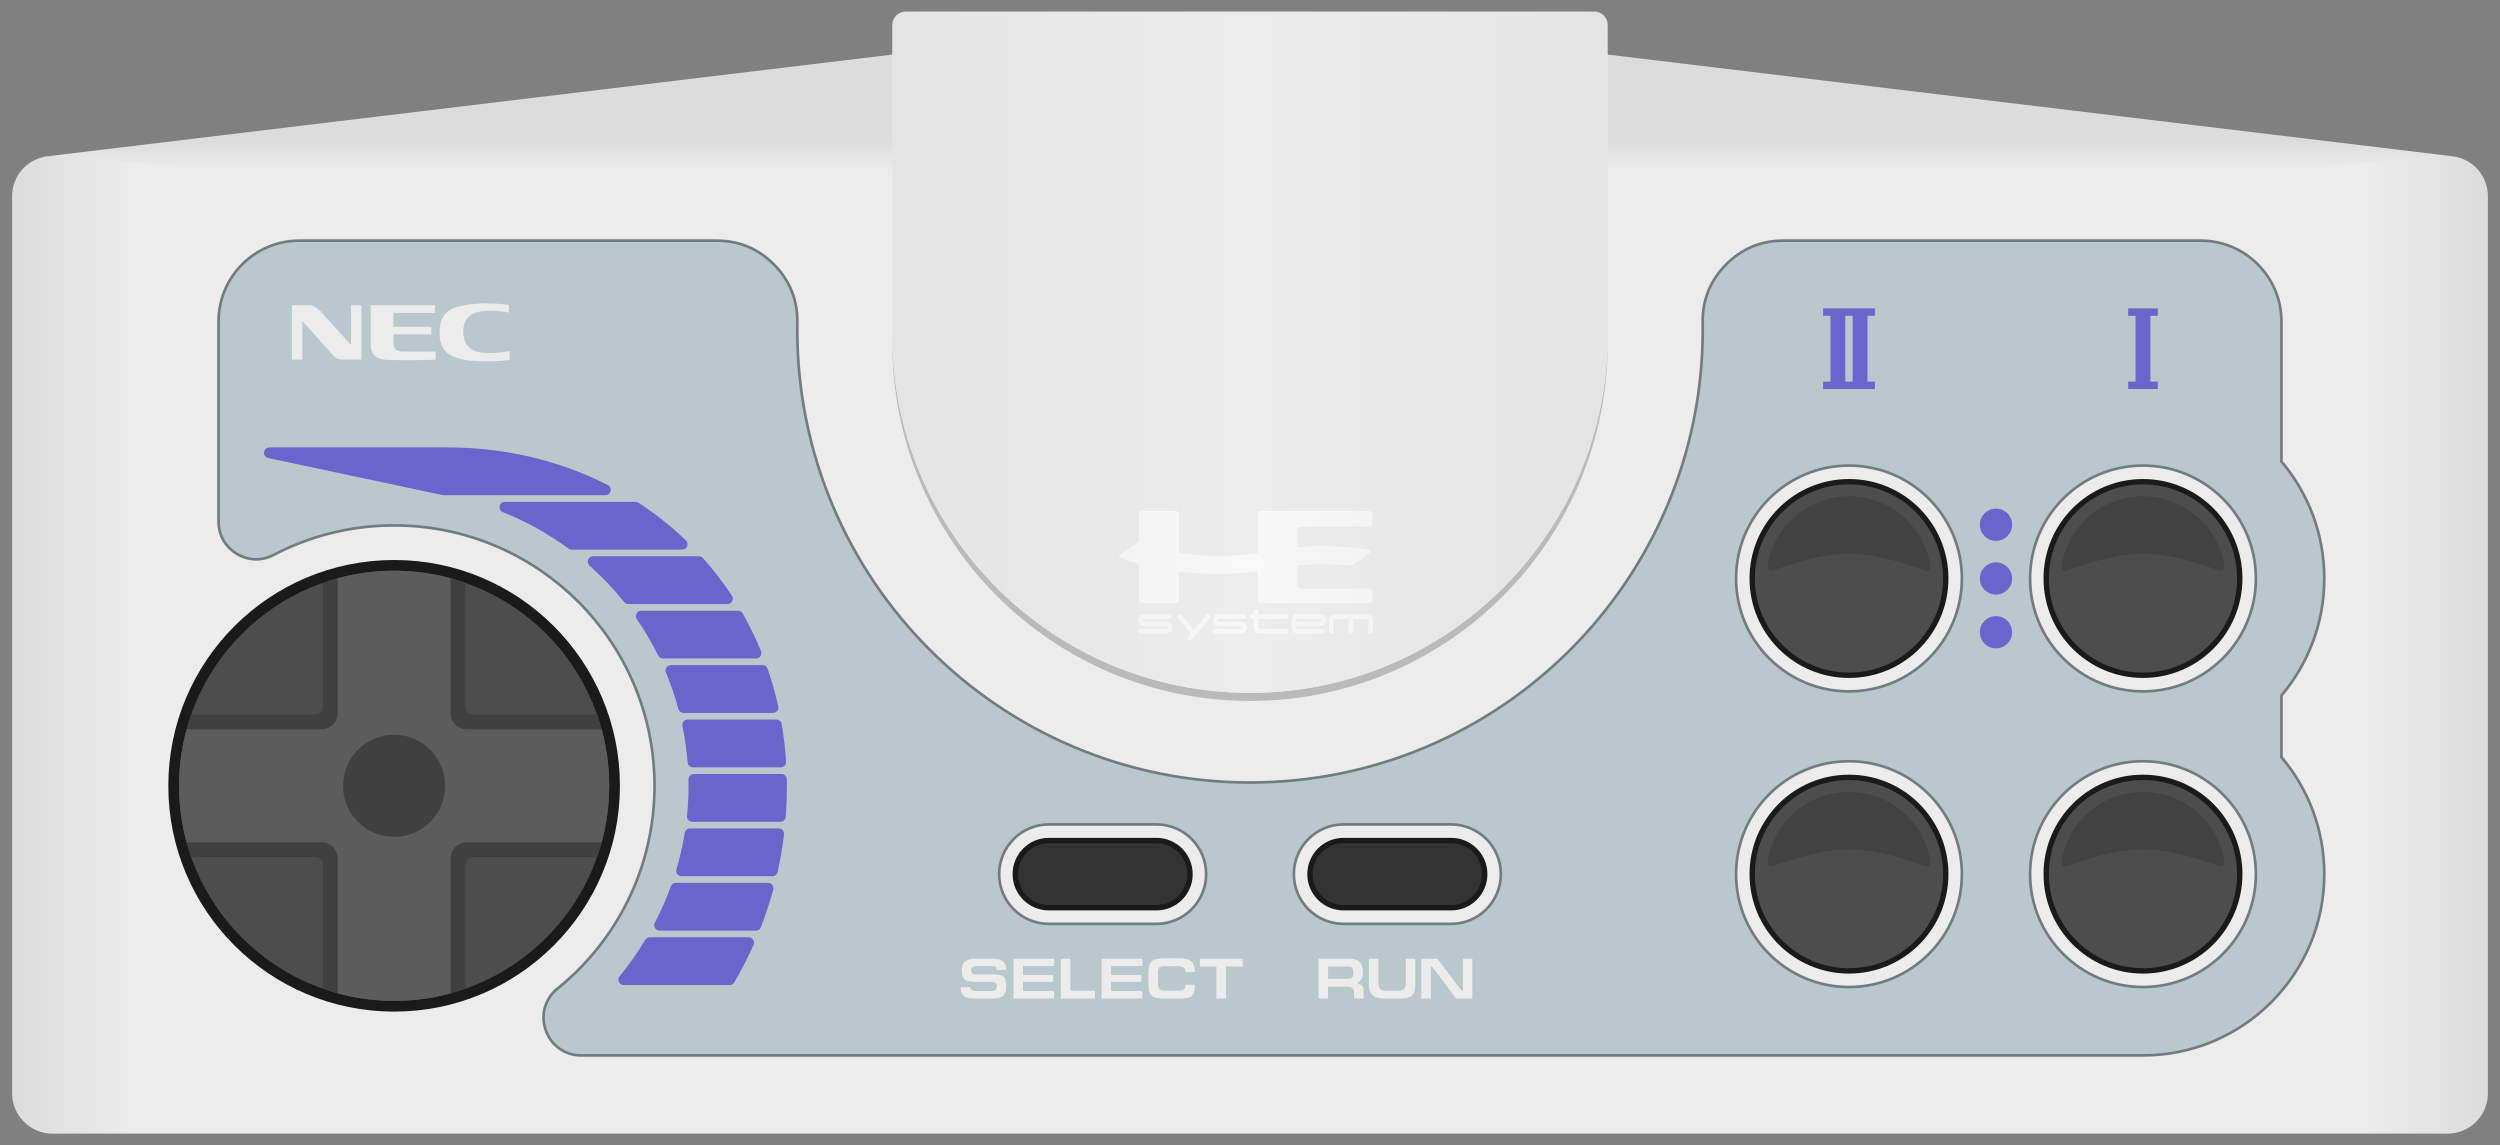 <?xml version="1.0" encoding="UTF-8"?>
<!DOCTYPE svg PUBLIC "-//W3C//DTD SVG 1.1//EN" "http://www.w3.org/Graphics/SVG/1.1/DTD/svg11.dtd">
<svg xml:space="preserve" viewBox="0 0 930 426" width="930px" height="426px" version="1.1" style="shape-rendering:geometricPrecision; fill-rule:evenodd; clip-rule:evenodd" xmlns="http://www.w3.org/2000/svg">
 <rect x="0" y="0" width="930" height="426" fill="#808080" stroke="none"/>
 <defs>
  <style type="text/css">
    .str0 {stroke:#727C80}
    .fil8 {fill:#1A1A1A}
    .fil14 {fill:#333333}
    .fil10 {fill:#404040}
    .fil12 {fill:#4D4D4D}
    .fil9 {fill:#4D4D4D}
    .fil11 {fill:#5C5C5C}
    .fil7 {fill:#6666CC}
    .fil5 {fill:#B8C8CC}
    .fil2 {fill:#BABABA}
    .fil6 {fill:#ECECEC}
    .fil13 {fill:black;fill-opacity:0.15}
    .fil1 {fill:url(#id0)}
    .fil3 {fill:url(#id1)}
    .fil0 {fill:url(#id2)}
    .fil4 {fill:url(#id3)}
  </style>
  <linearGradient id="id0" gradientUnits="userSpaceOnUse" x1="465" y1="63.017" x2="465" y2="20.305">
   <stop offset="0" style="stop-opacity:1; stop-color:#ECECEC"/>
   <stop offset="0.25" style="stop-opacity:1; stop-color:gainsboro"/>
   <stop offset="1" style="stop-opacity:1; stop-color:gainsboro"/>
  </linearGradient>
  <linearGradient id="id1" gradientUnits="userSpaceOnUse" x1="331.931" y1="131.015" x2="598.069" y2="131.015">
   <stop offset="0" style="stop-opacity:1; stop-color:#E4E4E4"/>
   <stop offset="0.5" style="stop-opacity:1; stop-color:#ECECEC"/>
   <stop offset="1" style="stop-opacity:1; stop-color:#E4E4E4"/>
  </linearGradient>
  <linearGradient id="id2" gradientUnits="userSpaceOnUse" x1="4.5" y1="239.915" x2="925.5" y2="239.915">
   <stop offset="0" style="stop-opacity:1; stop-color:gainsboro"/>
   <stop offset="0.05" style="stop-opacity:1; stop-color:#ECECEC"/>
   <stop offset="0.95" style="stop-opacity:1; stop-color:#ECECEC"/>
   <stop offset="1" style="stop-opacity:1; stop-color:gainsboro"/>
  </linearGradient>
  <linearGradient id="id3" gradientUnits="userSpaceOnUse" x1="418.485" y1="232.452" x2="508.491" y2="232.452">
   <stop offset="0" style="stop-opacity:1; stop-color:#F4F4F4"/>
   <stop offset="0.5" style="stop-opacity:1; stop-color:#F8F8F8"/>
   <stop offset="1" style="stop-opacity:1; stop-color:#F4F4F4"/>
  </linearGradient>
 </defs>
 <g>
  <g id="shell">
   <path class="fil0" d="M19.504 421.71l890.992 0c8.264,0 15.004,-6.74 15.004,-15.003l0 -333.69c0,-7.634 -5.632,-13.985 -13.211,-14.897l-894.578 0c-7.579,0.912 -13.211,7.263 -13.211,14.897l0 333.69c0,8.263 6.74,15.003 15.004,15.003z"/>
   <polygon class="fil1" points="912.289,58.12 598.069,20.305 331.931,20.305 17.711,58.12 81.312,63.017 848.688,63.017 "/>
   <path class="fil2" d="M465 260.743c73.492,0 133.069,-59.578 133.069,-133.07l0 -3.001c0,73.492 -59.577,133.07 -133.069,133.07 -73.492,0 -133.069,-59.578 -133.069,-133.07l0 3.001c0,73.492 59.577,133.07 133.069,133.07z"/>
   <path class="fil3" d="M465 257.742c73.492,0 133.069,-59.578 133.069,-133.07l0 -115.378c0,-2.756 -2.248,-5.004 -5.004,-5.004 -86.912,0 -169.218,0 -256.13,0 -2.756,0 -5.004,2.248 -5.004,5.004l0 115.378c0,73.492 59.577,133.07 133.069,133.07z"/>
   <path class="fil4" d="M509.393 224.403c-13.48,0 -26.961,0 -40.441,0 -0.617,0 -1.121,-0.503 -1.121,-1.12l0 -10.747c-3.96,0.545 -8.254,0.958 -13.403,0.958 -5.347,0 -10.642,-0.284 -15.861,-0.918l0 10.707c0,0.617 -0.503,1.12 -1.12,1.12l-12.645 0c-0.616,0 -1.12,-0.503 -1.12,-1.12l0 -13.589c-2.381,-0.649 -4.74,-1.39 -7.074,-2.231 -0.203,-0.073 -0.339,-0.243 -0.365,-0.456 -0.028,-0.215 0.061,-0.412 0.239,-0.535l7.2 -4.919 0 -10.346c0,-0.616 0.504,-1.121 1.12,-1.121l12.645 0c0.617,0 1.12,0.505 1.12,1.121l0 14.405c3.606,0.702 8.171,1.181 14.585,1.181 5.836,0 10.522,-0.408 14.679,-0.95l0 -14.636c0,-0.616 0.504,-1.121 1.121,-1.121 13.48,0 26.961,0 40.441,0 0.617,0 1.121,0.505 1.121,1.121l0 3.633c0,0.616 -0.504,1.12 -1.121,1.12l-25.678 0c-0.618,0 -1.121,0.504 -1.121,1.121l0 6.585c2.647,-0.299 5.422,-0.495 8.534,-0.495 4.596,0 12.698,0.249 18.201,1.487 0.221,0.05 0.382,0.216 0.426,0.439 0.045,0.223 -0.042,0.437 -0.228,0.568l-6.268 4.38c-0.327,0.228 -0.677,0.325 -1.076,0.299 -2.559,-0.173 -5.385,-0.404 -10.577,-0.44 -3.289,-0.023 -6.234,0.162 -9.012,0.459l0 7.477c0,0.618 0.503,1.121 1.121,1.121l25.678 0c0.617,0 1.121,0.503 1.121,1.12l0 3.202c0,0.617 -0.504,1.12 -1.121,1.12zm-74.526 4.089c0.484,0 0.877,0.393 0.877,0.878 0,0.484 -0.393,0.877 -0.877,0.877l-9.233 0c-0.232,0 -0.421,0.189 -0.421,0.421l0 0.117c0,0.231 0.189,0.42 0.421,0.42l8.329 0c1.157,0 2.1,0.944 2.1,2.1 0,0.089 0,0.178 0,0.267 0,1.157 -0.943,2.101 -2.1,2.101l-9.628 0c-0.484,0 -0.877,-0.394 -0.877,-0.878 0,-0.485 0.393,-0.877 0.877,-0.877l9.552 0c0.232,0 0.421,-0.189 0.421,-0.421l0 -0.116c0,-0.232 -0.189,-0.421 -0.421,-0.421l-8.329 0c-1.157,0 -2.1,-0.943 -2.1,-2.101l0 -0.266c0,-1.157 0.943,-2.101 2.1,-2.101l9.309 0zm74.993 7.181c0.485,0 0.878,-0.393 0.878,-0.878l0 -4.202c0,-1.157 -0.944,-2.101 -2.1,-2.101 -1.619,0 -3.236,0 -4.855,0 -0.455,0 -0.877,0.147 -1.222,0.395 -0.345,-0.248 -0.767,-0.395 -1.223,-0.395 -1.618,0 -3.237,0 -4.855,0 -1.157,0 -2.1,0.944 -2.1,2.101l0 4.202c0,0.485 0.393,0.878 0.877,0.878 0.485,0 0.878,-0.393 0.878,-0.878l0 -4.127c0,-0.232 0.189,-0.421 0.421,-0.421l4.703 0c0.232,0 0.421,0.189 0.421,0.421l0 4.127c0,0.485 0.393,0.878 0.878,0.878 0.484,0 0.877,-0.393 0.877,-0.878l0 -4.127c0,-0.232 0.189,-0.421 0.42,-0.421l4.704 0c0.233,0 0.421,0.189 0.421,0.421l0 4.127c0,0.485 0.393,0.878 0.877,0.878zm-47.229 -7.181c0.484,0 0.877,0.393 0.877,0.878 0,0.484 -0.393,0.877 -0.877,0.877l-9.234 0c-0.232,0 -0.421,0.189 -0.421,0.421l0 0.117c0,0.231 0.189,0.42 0.421,0.42l8.33 0c1.156,0 2.1,0.944 2.1,2.1 0,0.089 0,0.178 0,0.267 0,1.157 -0.944,2.101 -2.1,2.101l-9.628 0c-0.485,0 -0.878,-0.394 -0.878,-0.878 0,-0.485 0.393,-0.877 0.878,-0.877l9.552 0c0.232,0 0.42,-0.189 0.42,-0.421l0 -0.116c0,-0.232 -0.188,-0.421 -0.42,-0.421l-8.329 0c-1.157,0 -2.101,-0.943 -2.101,-2.101l0 -0.266c0,-1.157 0.944,-2.101 2.101,-2.101l9.309 0zm-13.981 0.314c0.311,-0.371 0.865,-0.42 1.236,-0.108 0.371,0.311 0.42,0.865 0.108,1.236l-6.82 8.128c-0.313,0.371 -0.866,0.419 -1.237,0.108 -0.371,-0.311 -0.42,-0.864 -0.108,-1.235l0.842 -1.004c0.133,-0.158 0.133,-0.383 0,-0.541l-4.579 -5.456c-0.311,-0.371 -0.262,-0.925 0.109,-1.236 0.371,-0.312 0.924,-0.263 1.236,0.108l4.284 5.106c0.083,0.098 0.194,0.15 0.323,0.15 0.128,0 0.239,-0.052 0.321,-0.15l4.285 -5.106zm43.18 5.112c0.485,0 0.877,0.392 0.877,0.877 0,0.485 -0.392,0.878 -0.877,0.878l-9.308 0c-1.157,0 -2.101,-0.944 -2.101,-2.101 0,-0.993 0,-1.986 0,-2.979 0,-1.157 0.944,-2.101 2.101,-2.101l8.761 0c1.157,0 2.101,0.944 2.101,2.101 0,0.089 0,0.177 0,0.266 0,1.158 -0.944,2.101 -2.101,2.101l-8.686 0c-0.232,0 -0.421,0.189 -0.421,0.421l0 0.116c0,0.232 0.189,0.421 0.421,0.421l9.233 0zm-9.233 -3.671l8.611 0c0.232,0 0.421,0.189 0.421,0.421l0 0.117c0,0.231 -0.189,0.42 -0.421,0.42l-8.611 0c-0.232,0 -0.421,-0.189 -0.421,-0.42l0 -0.117c0,-0.232 0.189,-0.421 0.421,-0.421zm-4.09 3.671c0.484,0 0.877,0.392 0.877,0.877 0,0.484 -0.393,0.878 -0.877,0.878l-10.027 0c-1.157,0 -2.1,-0.944 -2.1,-2.101l0 -2.904c0,-0.232 -0.189,-0.421 -0.42,-0.421l-0.218 0c-0.485,0 -0.878,-0.393 -0.878,-0.877 0,-0.485 0.393,-0.878 0.878,-0.878l0.217 0c0.232,0 0.421,-0.188 0.421,-0.42l0 -0.617c0,-0.485 0.393,-0.878 0.877,-0.878 0.485,0 0.878,0.393 0.878,0.878l0 0.617c0,0.232 0.189,0.42 0.421,0.42l9.951 0c0.484,0 0.877,0.393 0.877,0.878 0,0.484 -0.393,0.877 -0.877,0.877l-9.951 0c-0.232,0 -0.421,0.189 -0.421,0.421l0 2.829c0,0.232 0.189,0.421 0.421,0.421l9.951 0z"/>
  </g>
  <g id="onlay">
   <path class="fil5 str0" d="M207.426 367.716c21.987,-17.756 36.051,-44.935 36.051,-75.398 0,-53.496 -43.367,-96.863 -96.863,-96.863 -16.168,0 -31.411,3.962 -44.81,10.967 -4.466,2.335 -9.432,2.179 -13.742,-0.431 -4.311,-2.611 -6.75,-6.939 -6.75,-11.978l0 -74.491c0,-16.525 13.479,-30.003 30.004,-30.003l155.285 0c8.345,0 15.527,3.007 21.382,8.954 5.854,5.947 8.749,13.176 8.618,21.52 -0.013,0.891 -0.021,1.784 -0.021,2.679 0,93.016 75.404,168.42 168.42,168.42 93.016,0 168.42,-75.404 168.42,-168.42 0,-0.895 -0.008,-1.788 -0.021,-2.679 -0.131,-8.344 2.764,-15.573 8.618,-21.52 5.855,-5.947 13.037,-8.954 21.382,-8.954l155.285 0c16.525,0 30.004,13.478 30.004,30.003l0 52.14c9.941,11.748 15.939,26.94 15.939,43.535 0,16.594 -5.998,31.786 -15.939,43.534l0 22.912c9.941,11.748 15.939,26.94 15.939,43.535 0,37.244 -30.192,67.436 -67.436,67.436l-580.967 0c-6.045,0 -11.189,-3.638 -13.203,-9.337 -2.015,-5.7 -0.298,-11.763 4.405,-15.561z"/>
   <g>
    <path class="fil6" d="M108.594 113.528l6.519 0c1.491,0 3.249,1.393 4.032,2.159l11.438 12.681 0 -14.84 3.885 0 0 20.247 -6.802 0c-1.211,-0.041 -2.401,-0.29 -3.787,-1.652l-11.419 -12.705 0 14.357 -3.866 0 0 -20.247zm81 20.385c-4.653,0.635 -9.361,0.698 -14.078,0.301 -2.761,-0.244 -5.466,-0.812 -7.945,-2.106 -3.13,-1.622 -4.127,-5.268 -4.085,-8.572 0.034,-3.05 0.942,-6.307 3.663,-8.08 1.784,-1.171 3.69,-1.555 5.715,-1.922 5.526,-0.975 11.064,-0.755 16.456,-0.164l0 2.888c-6.359,-1.236 -13.076,-0.928 -15.358,1.994 -1.426,1.817 -1.629,3.625 -1.629,5.148 0,2.743 0.938,6.906 6.514,7.715 3.637,0.534 7.237,0.128 10.747,-0.511l0 3.309 0 0zm-39.82 -3.149l12.322 0 0 3.025c-6.059,0.233 -11.881,0.335 -18.003,0.08 -5.194,-0.214 -6.089,-2.826 -6.189,-5.335l0 -15.006 23.902 0 0 2.883 -15.463 0 0 5.154 14.093 0 0 2.814 -14.093 0c0,1.522 0.05,3.249 0.065,3.56 0.082,1.962 0.993,2.685 3.366,2.825l0 0zm0 0l0 0 0 0z"/>
   </g>
   <path class="fil7" d="M166.39 166.432l-66.181 0c-1.027,0 -1.881,0.768 -1.988,1.79 -0.108,1.023 0.567,1.952 1.573,2.166l64.808 13.771c0.144,0.031 0.269,0.044 0.416,0.044l60.171 0c0.936,0 1.726,-0.623 1.944,-1.533 0.219,-0.911 -0.203,-1.825 -1.037,-2.249 -17.78,-9.042 -38.108,-13.989 -59.706,-13.989zm20.712 24.107c8.727,3.474 16.903,8.038 24.358,13.523 0.358,0.264 0.74,0.389 1.185,0.389l41.11 0c0.833,0 1.544,-0.48 1.855,-1.253 0.311,-0.773 0.131,-1.612 -0.47,-2.189 -5.419,-5.203 -11.317,-9.888 -17.628,-14.003 -0.34,-0.221 -0.687,-0.324 -1.092,-0.324l-48.578 0c-0.968,0 -1.781,0.671 -1.964,1.622 -0.183,0.951 0.324,1.877 1.224,2.235zm32.225 19.886c4.655,4.134 8.955,8.661 12.848,13.526 0.393,0.49 0.933,0.75 1.561,0.75l36.85 0c0.754,0 1.401,-0.386 1.759,-1.05 0.359,-0.664 0.326,-1.417 -0.088,-2.047 -3.255,-4.959 -6.854,-9.635 -10.762,-14.007 -0.393,-0.44 -0.901,-0.667 -1.491,-0.667l-39.349 0c-0.847,0 -1.568,0.497 -1.869,1.289 -0.301,0.792 -0.092,1.643 0.541,2.206zm17.566 19.887c2.957,4.297 5.615,8.815 7.945,13.525 0.345,0.698 1.013,1.113 1.792,1.113l34.602 0c0.686,0 1.277,-0.315 1.66,-0.885 0.383,-0.571 0.451,-1.237 0.191,-1.872 -1.989,-4.859 -4.263,-9.532 -6.801,-14.001 -0.365,-0.643 -0.999,-1.013 -1.739,-1.013l-36.002 0c-0.762,0 -1.416,0.395 -1.77,1.069 -0.355,0.675 -0.31,1.437 0.122,2.064zm10.84 19.885c1.822,4.372 3.37,8.887 4.622,13.523 0.239,0.885 1.014,1.479 1.931,1.479l33.263 0c0.627,0 1.167,-0.259 1.559,-0.748 0.393,-0.489 0.529,-1.072 0.393,-1.685 -1.064,-4.802 -2.378,-9.47 -3.935,-13.989 -0.283,-0.822 -1.022,-1.349 -1.891,-1.349l-34.096 0c-0.69,0 -1.282,0.317 -1.665,0.89 -0.382,0.574 -0.447,1.243 -0.181,1.879zm6.136 19.884c0.911,4.416 1.556,8.931 1.919,13.524 0.082,1.043 0.947,1.843 1.993,1.843l32.637 0c0.573,0 1.067,-0.214 1.459,-0.633 0.392,-0.419 0.574,-0.925 0.536,-1.498 -0.312,-4.765 -0.862,-9.426 -1.631,-13.974 -0.164,-0.97 -0.988,-1.666 -1.972,-1.666l-32.983 0c-0.622,0 -1.157,0.255 -1.55,0.737 -0.393,0.482 -0.534,1.058 -0.408,1.667zm2.238 19.89c0.017,0.78 0.026,1.562 0.026,2.347 0,3.787 -0.193,7.515 -0.566,11.176 -0.059,0.583 0.112,1.108 0.505,1.543 0.393,0.435 0.898,0.659 1.484,0.659l32.756 0c1.048,0 1.915,-0.804 1.994,-1.849 0.276,-3.656 0.418,-7.352 0.418,-11.081 0,-0.966 -0.013,-1.928 -0.034,-2.885 -0.025,-1.085 -0.914,-1.955 -1.999,-1.955l-32.585 0c-0.559,0 -1.039,0.202 -1.43,0.602 -0.391,0.399 -0.582,0.884 -0.569,1.443zm-1.379 19.884c-0.749,4.626 -1.786,9.138 -3.084,13.524 -0.185,0.625 -0.074,1.242 0.315,1.764 0.39,0.522 0.951,0.803 1.602,0.803l33.758 0c0.949,0 1.747,-0.641 1.953,-1.566 1.015,-4.573 1.815,-9.233 2.389,-13.965 0.071,-0.589 -0.096,-1.123 -0.489,-1.567 -0.393,-0.444 -0.903,-0.674 -1.496,-0.674l-32.974 0c-0.989,0 -1.816,0.705 -1.974,1.681zm-5.18 19.886c-1.698,4.674 -3.695,9.19 -5.952,13.531 -0.332,0.638 -0.308,1.346 0.065,1.96 0.373,0.615 0.991,0.962 1.709,0.962l35.828 0c0.843,0 1.561,-0.492 1.865,-1.278 1.755,-4.54 3.288,-9.201 4.586,-13.967 0.169,-0.621 0.05,-1.228 -0.341,-1.739 -0.391,-0.512 -0.945,-0.786 -1.589,-0.786l-34.291 0c-0.857,0 -1.587,0.511 -1.88,1.317zm-9.522 19.899c-2.87,4.762 -6.058,9.284 -9.509,13.545 -0.498,0.614 -0.591,1.407 -0.251,2.12 0.339,0.712 1.015,1.138 1.804,1.138l39.353 0c0.729,0 1.355,-0.358 1.724,-0.986 2.637,-4.489 5.039,-9.154 7.186,-13.971 0.283,-0.637 0.23,-1.317 -0.15,-1.902 -0.38,-0.585 -0.979,-0.911 -1.677,-0.911l-36.768 0c-0.721,0 -1.34,0.35 -1.712,0.967z"/>
   <path class="fil7" d="M678.196 144.715l0 -2.75 2.75 0 0 -24.5 -2.75 0 0 -2.75 19.25 0 0 2.75 -2.75 0 0 24.5 2.75 0 0 2.75 -19.25 0zm8.25 -2.75l2.75 0 0 -24.5 -2.75 0 0 24.5z"/>
   <path class="fil7" d="M791.69 144.715l0 -2.75 2.75 0 0 -24.5 -2.75 0 0 -2.749c5.5,0 5.5,0 11,0l0 2.749 -2.75 0 0 24.5 2.75 0 0 2.75c-5.5,0 -5.5,0 -11,0z"/>
   <path class="fil7" d="M742.506 189.197c3.313,0 6,2.686 6,6 0,3.313 -2.687,6 -6,6 -3.314,0 -6,-2.687 -6,-6 0,-3.314 2.686,-6 6,-6zm0 39.999c3.313,0 6,2.687 6,6 0,3.314 -2.687,6 -6,6 -3.314,0 -6,-2.686 -6,-6 0,-3.313 2.686,-6 6,-6zm0 -19.999c3.313,0 6,2.686 6,6 0,3.313 -2.687,6 -6,6 -3.314,0 -6,-2.687 -6,-6 0,-3.314 2.686,-6 6,-6z"/>
   <path class="fil6" d="M369.272 356.617c1.778,0 3.065,0.335 3.862,1.007 0.796,0.672 1.194,1.738 1.194,3.196l-3.541 0c0,-0.505 -0.121,-0.868 -0.363,-1.084 -0.241,-0.217 -0.725,-0.324 -1.45,-0.324l-5.952 0c-0.541,0 -0.96,0.121 -1.259,0.366 -0.299,0.242 -0.448,0.636 -0.448,1.181 0,0.629 0.157,1.052 0.469,1.269 0.242,0.171 0.654,0.256 1.238,0.256l6.464 0c1.82,0 3.036,0.228 3.648,0.683 0.796,0.597 1.194,1.855 1.194,3.775 0,1.579 -0.377,2.724 -1.13,3.435 -0.754,0.711 -1.999,1.067 -3.734,1.067l-7.146 0c-1.835,0 -3.112,-0.331 -3.83,-0.992 -0.718,-0.661 -1.077,-1.732 -1.077,-3.211l3.541 0c0,0.384 0.167,0.715 0.502,0.992 0.334,0.278 0.75,0.416 1.248,0.416l5.93 0c0.768,0 1.319,-0.135 1.653,-0.405 0.335,-0.271 0.502,-0.704 0.502,-1.302 0,-0.597 -0.121,-1.009 -0.363,-1.237 -0.313,-0.284 -0.946,-0.426 -1.898,-0.426l-5.248 0c-2.119,0 -3.542,-0.271 -4.267,-0.815 -0.825,-0.611 -1.237,-1.831 -1.237,-3.655 0,-1.497 0.423,-2.57 1.269,-3.218 0.846,-0.65 2.251,-0.974 4.213,-0.974l6.016 0zm7.744 14.827l0 -14.827 15.125 0 0 2.795 -11.584 0 0 3.264 11.221 0 0 2.581 -11.221 0 0 3.392 11.584 0 0 2.795 -15.125 0zm17.621 0l0 -14.827 3.541 0 0 11.883 9.152 0 0 2.944 -12.693 0zm15.168 0l0 -14.827 15.125 0 0 2.795 -11.584 0 0 3.264 11.221 0 0 2.581 -11.221 0 0 3.392 11.584 0 0 2.795 -15.125 0zm31.189 -5.12l3.541 0c0,2.005 -0.352,3.36 -1.056,4.064 -0.7,0.704 -2.133,1.056 -4.291,1.056l-6.585 0c-2.044,0 -3.456,-0.374 -4.228,-1.12 -0.775,-0.747 -1.162,-2.116 -1.162,-4.107l0 -4.202c0,-2.148 0.409,-3.609 1.226,-4.384 0.818,-0.775 2.322,-1.163 4.512,-1.163l5.888 0c1.92,0 3.307,0.334 4.16,1.003 1.024,0.796 1.536,2.183 1.536,4.16l-3.541 0c0,-0.783 -0.217,-1.348 -0.651,-1.697 -0.433,-0.348 -1.162,-0.522 -2.186,-0.522l-4.544 0c-1.181,0 -1.952,0.167 -2.315,0.501 -0.363,0.334 -0.544,1.077 -0.544,2.229l0 3.67c0,1.095 0.22,1.827 0.661,2.197 0.384,0.327 1.117,0.491 2.198,0.491l4.544 0c1.095,0 1.827,-0.135 2.197,-0.406 0.427,-0.313 0.64,-0.903 0.64,-1.77zm5.333 -9.707l15.979 0 0 2.944 -6.251 0 0 11.883 -3.541 0 0 -11.883 -6.187 0 0 -2.944z"/>
   <path class="fil6" d="M494.041 359.562l0 4.543 7.402 0c0.754,0 1.28,-0.17 1.579,-0.515 0.299,-0.341 0.448,-0.928 0.448,-1.756 0,-0.815 -0.135,-1.387 -0.405,-1.714 -0.313,-0.373 -0.854,-0.558 -1.622,-0.558l-7.402 0zm13.226 11.882l-3.541 0 0 -2.304c0,-0.725 -0.221,-1.255 -0.661,-1.589 -0.441,-0.334 -1.159,-0.501 -2.155,-0.501l-6.869 0 0 4.394 -3.542 0 0 -14.827 11.243 0c1.692,0 2.951,0.342 3.776,1.028 0.996,0.825 1.493,2.222 1.493,4.189 0,1.027 -0.22,1.877 -0.661,2.545 -0.327,0.484 -0.825,0.928 -1.493,1.327 0.81,0.27 1.394,0.576 1.749,0.917 0.441,0.427 0.661,1.01 0.661,1.749l0 3.072zm1.942 -14.827l3.541 0 0 9.213c0,0.996 0.21,1.693 0.629,2.084 0.42,0.391 1.12,0.586 2.102,0.586l4.885 0c0.896,0 1.55,-0.199 1.963,-0.597 0.412,-0.398 0.618,-1.099 0.618,-2.094l0 -9.192 3.542 0 0 9.551c0,1.952 -0.399,3.317 -1.195,4.103 -0.797,0.782 -2.162,1.173 -4.096,1.173l-6.507 0c-1.877,0 -3.26,-0.43 -4.149,-1.294 -0.889,-0.861 -1.333,-2.187 -1.333,-3.982l0 -9.551zm19.52 0l5.952 0 9.024 11.883 0.49 0 0 -11.883 3.542 0 0 14.827 -6.081 0 -8.895 -11.882 -0.491 0 0 11.882 -3.541 0 0 -14.827z"/>
  </g>
  <g>
   <circle class="fil8" cx="146.614" cy="292.318" r="84"/>
   <path class="fil6 str0" d="M687.821 283.178c23.196,0 42,18.804 42,42 0,23.196 -18.804,42 -42,42 -23.196,0 -42,-18.804 -42,-42 0,-23.196 18.804,-42 42,-42zm109.37 0c23.196,0 42,18.804 42,42 0,23.196 -18.804,42 -42,42 -23.196,0 -42,-18.804 -42,-42 0,-23.196 18.804,-42 42,-42z"/>
   <path class="fil8" d="M687.821 288.178c20.435,0 37,16.565 37,37 0,20.435 -16.565,37 -37,37 -20.435,0 -37,-16.565 -37,-37 0,-20.435 16.565,-37 37,-37zm109.37 0c20.435,0 37,16.565 37,37 0,20.435 -16.565,37 -37,37 -20.435,0 -37,-16.565 -37,-37 0,-20.435 16.565,-37 37,-37z"/>
   <path class="fil6 str0" d="M687.821 173.197c23.196,0 42,18.803 42,42 0,23.196 -18.804,42 -42,42 -23.196,0 -42,-18.804 -42,-42 0,-23.197 18.804,-42 42,-42zm109.37 0c23.196,0 42,18.803 42,42 0,23.196 -18.804,42 -42,42 -23.196,0 -42,-18.804 -42,-42 0,-23.197 18.804,-42 42,-42z"/>
   <path class="fil8" d="M687.821 178.196c20.435,0 37,16.566 37,37.001 0,20.434 -16.565,37 -37,37 -20.435,0 -37,-16.566 -37,-37 0,-20.435 16.565,-37.001 37,-37.001zm109.37 0c20.435,0 37,16.566 37,37.001 0,20.434 -16.565,37 -37,37 -20.435,0 -37,-16.566 -37,-37 0,-20.435 16.565,-37.001 37,-37.001z"/>
   <path class="fil6 str0" d="M430.184 343.678c10.218,0 18.501,-8.283 18.501,-18.5 0,-10.217 -8.283,-18.5 -18.501,-18.5 -21.381,0 -18.755,0 -40.001,0 -10.217,0 -18.5,8.282 -18.5,18.5 0,10.217 8.283,18.5 18.5,18.5 21.616,0 16.69,0 40.001,0zm69.632 0c23.311,0 18.385,0 40.001,0 10.217,0 18.5,-8.283 18.5,-18.5 0,-10.218 -8.283,-18.5 -18.5,-18.5 -21.246,0 -18.62,0 -40.001,0 -10.218,0 -18.501,8.283 -18.501,18.5 0,10.217 8.283,18.5 18.501,18.5z"/>
   <path class="fil8" d="M499.816 311.678c-7.456,0 -13.501,6.044 -13.501,13.5 0,7.456 6.045,13.5 13.501,13.5 16.308,0 23.27,0 40.001,0 7.455,0 13.5,-6.044 13.5,-13.5 0,-7.456 -6.045,-13.5 -13.5,-13.5 -20.312,0 -24.795,0 -40.001,0zm-109.633 0c-7.455,0 -13.5,6.044 -13.5,13.5 0,7.456 6.045,13.5 13.5,13.5 16.309,0 23.271,0 40.001,0 7.456,0 13.501,-6.044 13.501,-13.5 0,-7.456 -6.045,-13.5 -13.501,-13.5 -20.311,0 -24.794,0 -40.001,0z"/>
  </g>
  <g id="dpad">
   <circle class="fil9" cx="146.614" cy="292.318" r="80"/>
   <path class="fil10" d="M146.614 212.318c9.289,0 18.205,1.589 26.499,4.5l0 45.996c0,1.654 1.35,3.004 3.004,3.004l45.996 0c2.912,8.293 4.5,17.211 4.5,26.5 0,9.289 -1.588,18.205 -4.499,26.5l-45.997 0c-1.654,0 -3.004,1.349 -3.004,3.003l0 45.997c-8.293,2.911 -17.21,4.5 -26.499,4.5 -9.289,0 -18.206,-1.589 -26.501,-4.5l0 -45.997c0,-1.654 -1.349,-3.003 -3.003,-3.003l-45.997 0c-2.911,-8.294 -4.5,-17.211 -4.5,-26.5 0,-9.289 1.589,-18.206 4.5,-26.5l45.997 0c1.654,0 3.003,-1.35 3.003,-3.004l0 -45.996c8.294,-2.912 17.212,-4.5 26.501,-4.5z"/>
   <path class="fil11" d="M146.614 212.318c7.267,0 14.307,0.975 20.999,2.791l0 50.205c0,3.307 2.697,6.004 6.004,6.004l50.205 0c1.816,6.692 2.791,13.732 2.791,21 0,7.268 -0.975,14.307 -2.791,21l-50.205 0c-3.307,0 -6.004,2.696 -6.004,6.003l0 50.206c-6.692,1.816 -13.732,2.791 -20.999,2.791 -7.268,0 -14.308,-0.975 -21.001,-2.791l0 -50.206c0,-3.307 -2.696,-6.003 -6.003,-6.003l-50.205 0c-1.817,-6.693 -2.792,-13.732 -2.792,-21 0,-7.268 0.975,-14.308 2.792,-21l50.205 0c3.307,0 6.003,-2.697 6.003,-6.004l0 -50.205c6.693,-1.816 13.733,-2.791 21.001,-2.791z"/>
   <circle class="fil10" cx="146.614" cy="292.318" r="19"/>
  </g>
  <circle class="fil12" cx="797.191" cy="325.178" r="35"/>
  <circle class="fil12" cx="687.821" cy="325.178" r="35"/>
  <path class="fil13" d="M687.821 294.575c15.429,0 28.192,11.418 30.297,26.264 0.09,0.636 -0.23,1.231 -0.81,1.505 -0.58,0.275 -1.066,-0.139 -1.679,-0.329 -5.786,-1.795 -16.077,-5.996 -27.808,-5.996 -11.731,0 -22.023,4.203 -27.809,5.998 -0.613,0.19 -1.098,0.604 -1.679,0.33 -0.579,-0.275 -0.9,-0.87 -0.81,-1.506 2.106,-14.847 14.869,-26.266 30.298,-26.266z"/>
  <path class="fil13" d="M797.191 294.575c15.429,0 28.191,11.418 30.297,26.264 0.09,0.636 -0.23,1.231 -0.81,1.505 -0.581,0.275 -1.066,-0.139 -1.679,-0.329 -5.786,-1.795 -16.077,-5.996 -27.808,-5.996 -11.732,0 -22.023,4.203 -27.809,5.998 -0.613,0.19 -1.098,0.604 -1.679,0.33 -0.58,-0.275 -0.9,-0.87 -0.81,-1.506 2.106,-14.847 14.869,-26.266 30.298,-26.266z"/>
  <circle class="fil12" cx="797.191" cy="215.197" r="35"/>
  <circle class="fil12" cx="687.821" cy="215.197" r="35"/>
  <path class="fil13" d="M687.821 184.594c15.429,0 28.192,11.417 30.297,26.264 0.09,0.635 -0.23,1.23 -0.81,1.505 -0.58,0.274 -1.066,-0.139 -1.679,-0.329 -5.786,-1.795 -16.077,-5.997 -27.808,-5.997 -11.731,0 -22.023,4.203 -27.809,5.999 -0.613,0.19 -1.098,0.603 -1.679,0.329 -0.579,-0.274 -0.9,-0.87 -0.81,-1.505 2.106,-14.847 14.869,-26.266 30.298,-26.266z"/>
  <path class="fil13" d="M797.191 184.594c15.429,0 28.191,11.417 30.297,26.264 0.09,0.635 -0.23,1.23 -0.81,1.505 -0.581,0.274 -1.066,-0.139 -1.679,-0.329 -5.786,-1.795 -16.077,-5.997 -27.808,-5.997 -11.732,0 -22.023,4.203 -27.809,5.999 -0.613,0.19 -1.098,0.603 -1.679,0.329 -0.58,-0.274 -0.9,-0.87 -0.81,-1.505 2.106,-14.847 14.869,-26.266 30.298,-26.266z"/>
  <path class="fil14" d="M390.183 313.678c-6.351,0 -11.5,5.148 -11.5,11.499 0,6.352 5.149,11.5 11.5,11.5 16.333,0 23.054,0 40.002,0 6.351,0 11.499,-5.148 11.499,-11.5 0,-6.351 -5.148,-11.499 -11.499,-11.499 -16.75,0 -24.387,0 -40.002,0z"/>
  <path class="fil14" d="M499.815 313.678c-6.351,0 -11.499,5.149 -11.499,11.5 0,6.351 5.148,11.499 11.499,11.499 16.333,0 23.055,0 40.002,0 6.351,0 11.5,-5.148 11.5,-11.499 0,-6.351 -5.149,-11.5 -11.5,-11.5 -16.75,0 -24.387,0 -40.002,0z"/>
 </g>
</svg>
